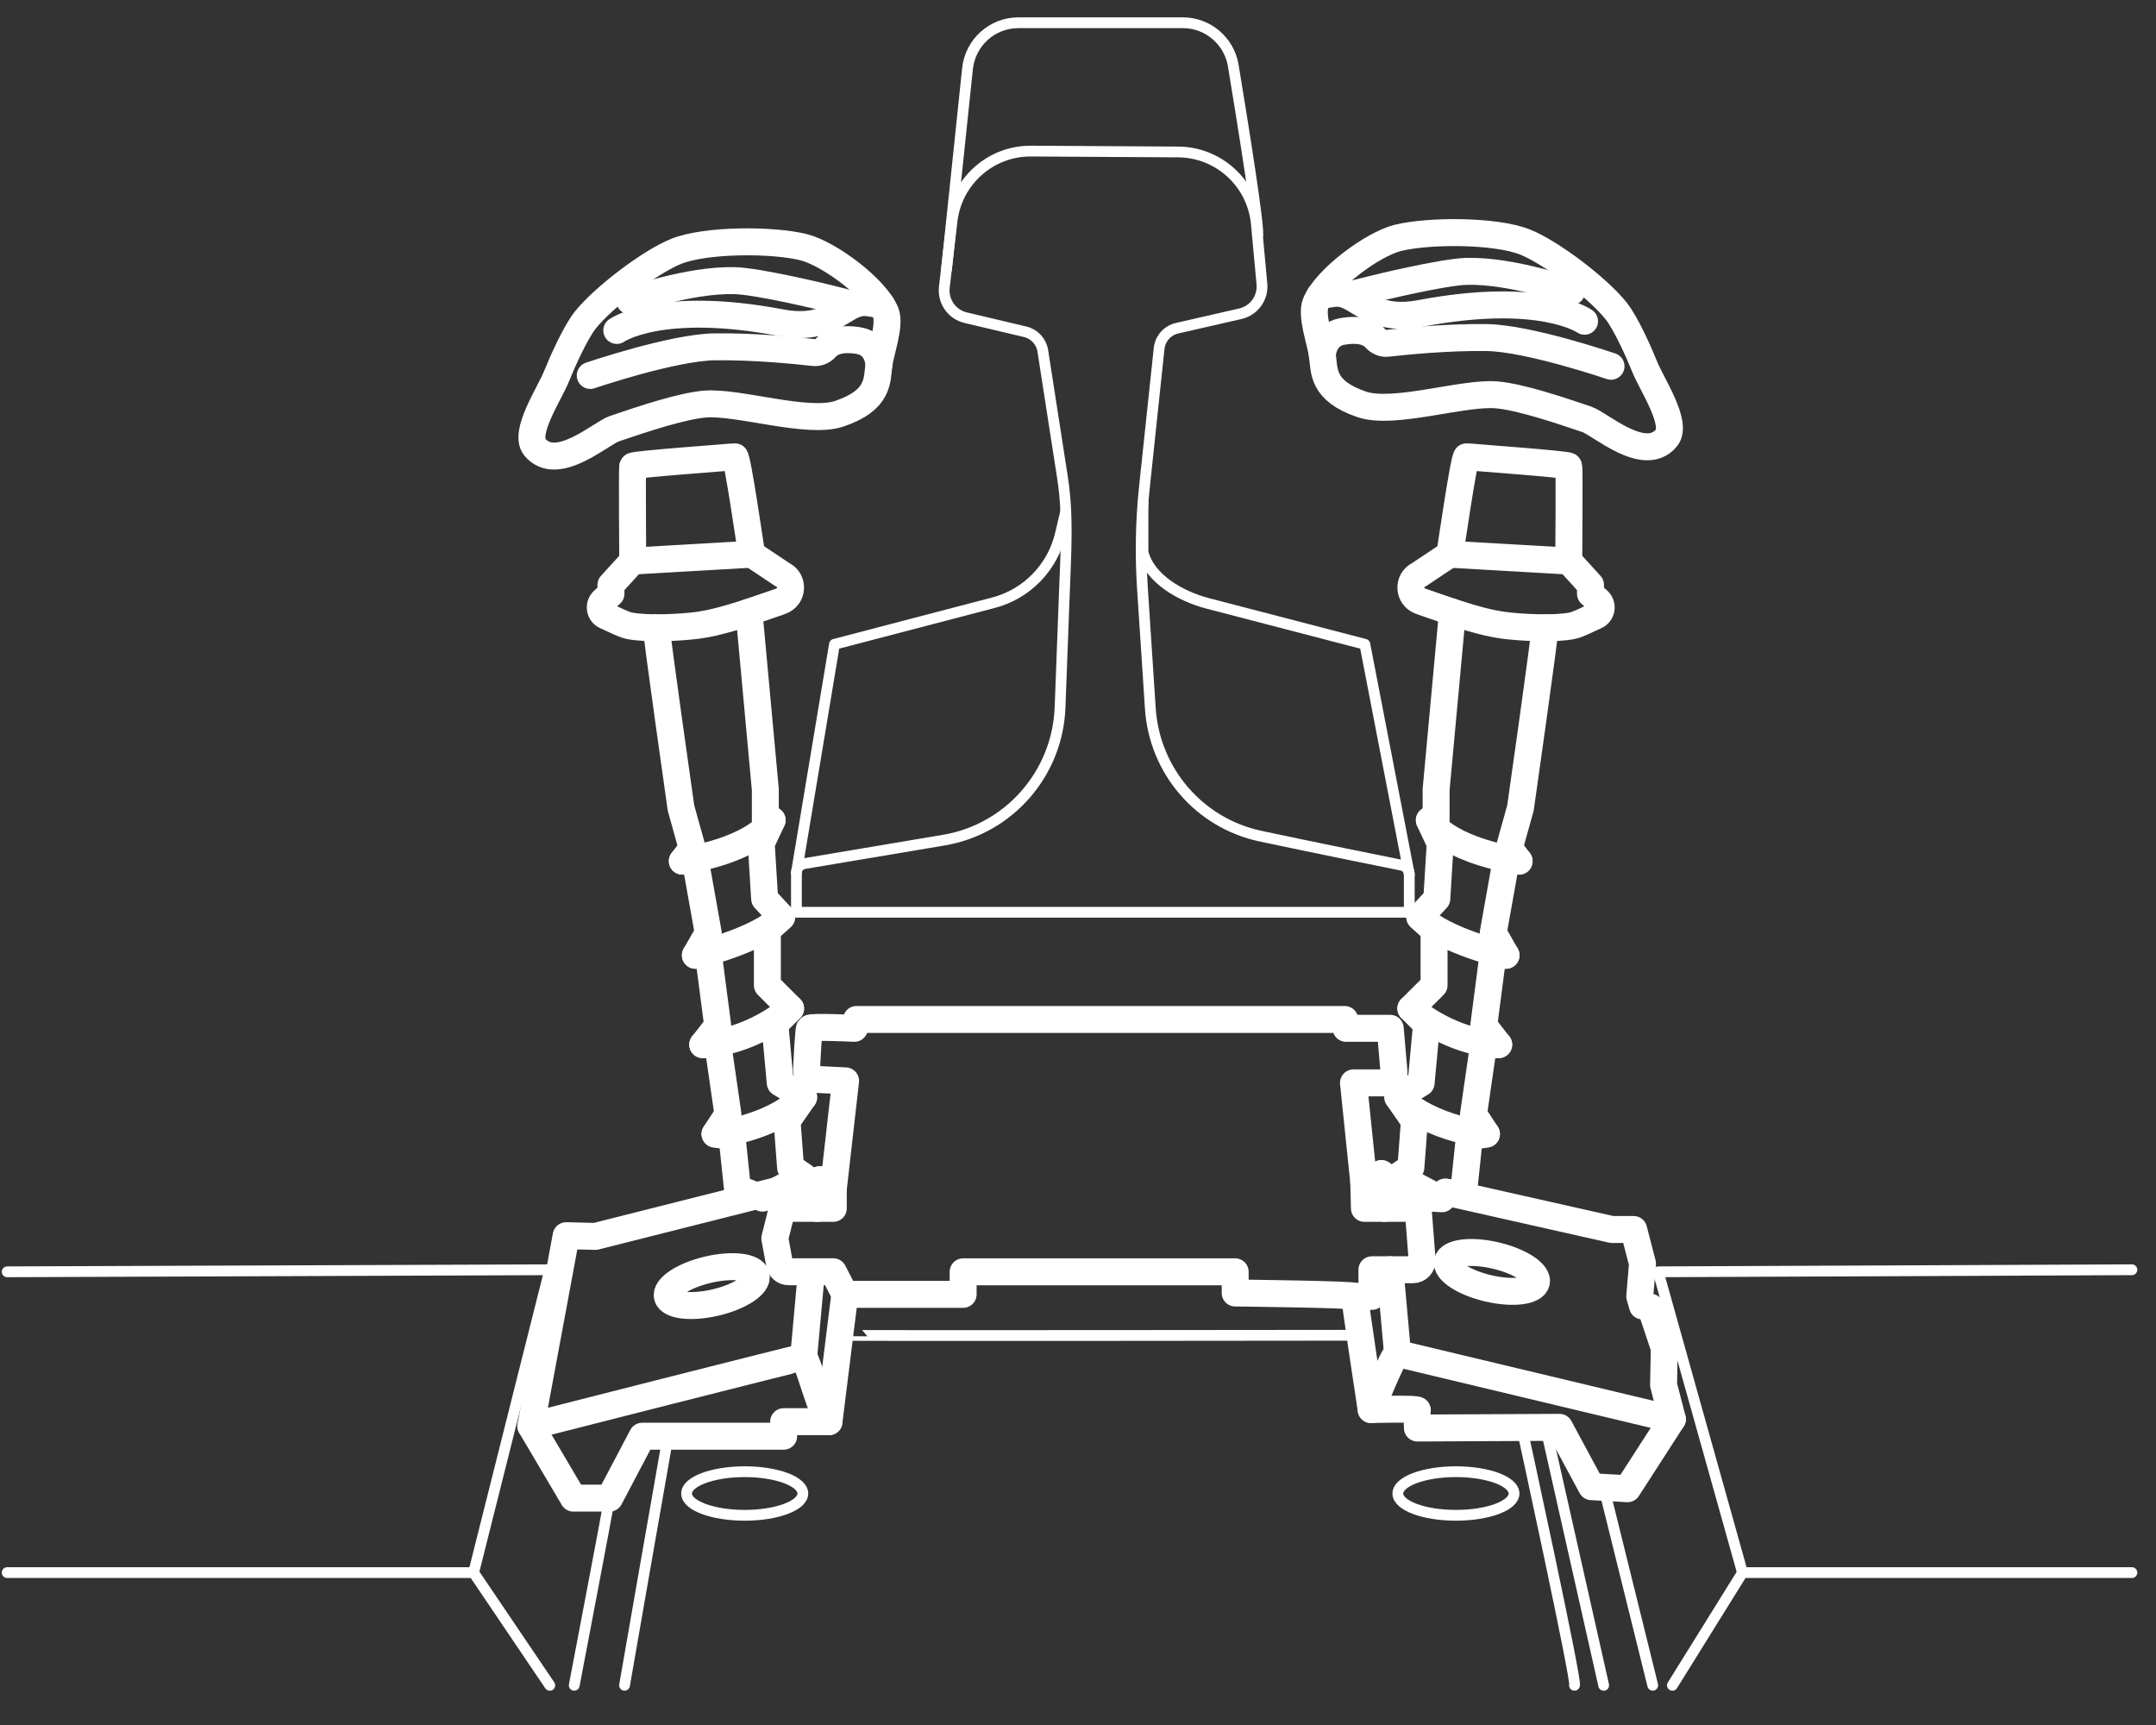 <svg width="40" height="32" viewBox="0 0 40 32" fill="none" xmlns="http://www.w3.org/2000/svg">
<rect x="0" y="0" width="40" height="32" fill="#333333" stroke="none"/>
<path d="M14.775 16.923H26.146V16.221C26.146 16.139 26.088 16.068 26.008 16.051C25.609 15.971 24.415 15.73 23.385 15.511C22.252 15.27 21.418 14.303 21.342 13.143L21.195 10.906C21.155 10.284 21.167 9.66 21.232 9.04L21.505 6.465C21.524 6.281 21.658 6.13 21.837 6.089L23.012 5.82C23.266 5.762 23.437 5.525 23.412 5.265L23.309 4.153C23.239 3.4 22.612 2.824 21.859 2.819L19.127 2.803C18.381 2.798 17.75 3.358 17.663 4.102L17.52 5.328C17.49 5.59 17.66 5.833 17.915 5.893L19.025 6.156C19.194 6.198 19.32 6.337 19.347 6.509L19.713 8.863C19.821 9.555 19.775 10.256 19.749 10.956L19.667 13.125C19.62 14.354 18.719 15.381 17.511 15.585L14.92 16.021C14.838 16.035 14.776 16.108 14.776 16.192V16.922L14.775 16.923Z" stroke="white" stroke-width="0.2" stroke-miterlimit="10" stroke-linecap="round" stroke-linejoin="round"/>
<path d="M14.775 16.193L15.482 11.952L18.431 11.181C19.051 11.019 19.53 10.526 19.675 9.901L19.773 9.484" stroke="white" stroke-width="0.2" stroke-miterlimit="10" stroke-linecap="round" stroke-linejoin="round"/>
<path d="M21.206 9.332V10.242C21.326 10.739 21.913 11.065 22.405 11.193L25.322 11.952L26.147 16.222" stroke="white" stroke-width="0.2" stroke-miterlimit="10" stroke-linecap="round" stroke-linejoin="round"/>
<path d="M23.33 4.374C23.384 4.323 23.069 2.358 22.881 1.218C22.805 0.759 22.41 0.422 21.946 0.422H18.893C18.408 0.422 18.001 0.789 17.95 1.274L17.56 4.999" stroke="white" stroke-width="0.2" stroke-miterlimit="10" stroke-linecap="round" stroke-linejoin="round"/>
<path d="M0.133 23.593C0.133 23.593 10.073 23.555 10.2 23.555L8.787 29.173H0.133" stroke="white" stroke-width="0.2" stroke-miterlimit="10" stroke-linecap="round" stroke-linejoin="round"/>
<path d="M39.553 23.555L30.764 23.593L32.328 29.173H39.553" stroke="white" stroke-width="0.2" stroke-miterlimit="10" stroke-linecap="round" stroke-linejoin="round"/>
<path d="M15.58 24.77C15.578 24.782 25.233 24.77 25.233 24.77" stroke="white" stroke-width="0.2" stroke-miterlimit="10" stroke-linecap="round" stroke-linejoin="round"/>
<path d="M8.787 29.174L10.2 31.264" stroke="white" stroke-width="0.2" stroke-miterlimit="10" stroke-linecap="round" stroke-linejoin="round"/>
<path d="M32.328 29.174L31.028 31.264" stroke="white" stroke-width="0.2" stroke-miterlimit="10" stroke-linecap="round" stroke-linejoin="round"/>
<path d="M11.31 27.789C11.285 27.958 10.654 31.263 10.654 31.263" stroke="white" stroke-width="0.2" stroke-miterlimit="10" stroke-linecap="round" stroke-linejoin="round"/>
<path d="M12.395 26.643C12.37 26.769 11.587 31.263 11.587 31.263" stroke="white" stroke-width="0.2" stroke-miterlimit="10" stroke-linecap="round" stroke-linejoin="round"/>
<path d="M30.663 31.263L29.754 27.592" stroke="white" stroke-width="0.2" stroke-miterlimit="10" stroke-linecap="round" stroke-linejoin="round"/>
<path d="M29.753 31.264L28.669 26.453" stroke="white" stroke-width="0.2" stroke-miterlimit="10" stroke-linecap="round" stroke-linejoin="round"/>
<path d="M29.211 31.263C29.275 31.263 28.233 26.48 28.233 26.48" stroke="white" stroke-width="0.2" stroke-miterlimit="10" stroke-linecap="round" stroke-linejoin="round"/>
<path d="M13.817 28.11C14.412 28.11 14.895 27.929 14.895 27.706C14.895 27.482 14.412 27.301 13.817 27.301C13.221 27.301 12.738 27.482 12.738 27.706C12.738 27.929 13.221 28.11 13.817 28.11Z" stroke="white" stroke-width="0.2" stroke-miterlimit="10" stroke-linecap="round" stroke-linejoin="round"/>
<path d="M27.012 28.11C27.608 28.11 28.09 27.929 28.09 27.706C28.09 27.482 27.608 27.301 27.012 27.301C26.416 27.301 25.934 27.482 25.934 27.706C25.934 27.929 26.416 28.11 27.012 28.11Z" stroke="white" stroke-width="0.2" stroke-miterlimit="10" stroke-linecap="round" stroke-linejoin="round"/>
<path d="M10.637 27.791H11.31L11.915 26.643H14.539V26.373H15.38L15.674 24.011H17.869V23.593H22.916V23.986C22.916 23.986 25.148 24.011 25.136 24.049C25.124 24.087 25.439 26.149 25.439 26.149C25.439 26.149 26.31 26.124 26.297 26.162C26.284 26.201 26.297 26.491 26.297 26.491L28.933 26.478L29.526 27.579L30.195 27.617L31.028 26.326L30.864 25.691L30.877 25.01L30.624 24.251L30.473 24.226L30.422 24.048L30.473 23.441L30.309 22.808H29.905L26.815 22.112L26.752 22.238L26.298 22.213L25.629 21.771L25.301 21.923L25.111 20.088H25.692C25.793 20.088 25.873 20.001 25.864 19.9L25.793 19.076H24.973L24.948 18.912H15.89L15.852 19.076C15.852 19.076 15.044 19.038 15.019 19.076C15.001 19.104 14.976 19.58 14.964 19.843C14.96 19.939 15.033 20.019 15.128 20.023L15.688 20.051L15.461 22.05L15.209 21.886L11.046 22.936L10.504 22.923L9.848 26.454L10.638 27.791H10.637Z" stroke="white" stroke-width="0.5" stroke-miterlimit="10" stroke-linecap="round" stroke-linejoin="round"/>
<path d="M15.46 22.049V22.416H14.514L14.375 22.972L14.463 23.451C14.478 23.533 14.549 23.592 14.633 23.592H15.46L15.675 24.01" stroke="white" stroke-width="0.5" stroke-miterlimit="10" stroke-linecap="round" stroke-linejoin="round"/>
<path d="M25.138 24.049H25.453V23.555H26.213C26.314 23.555 26.392 23.47 26.384 23.369L26.31 22.416H25.314L25.301 21.922" stroke="white" stroke-width="0.5" stroke-miterlimit="10" stroke-linecap="round" stroke-linejoin="round"/>
<path d="M25.439 26.15C25.439 26.15 25.86 25.091 25.927 25.108C25.995 25.124 31.028 26.327 31.028 26.327" stroke="white" stroke-width="0.5" stroke-miterlimit="10" stroke-linecap="round" stroke-linejoin="round"/>
<path d="M15.381 26.373C15.263 26.289 14.961 25.176 14.911 25.176C14.861 25.176 9.848 26.454 9.848 26.454" stroke="white" stroke-width="0.5" stroke-miterlimit="10" stroke-linecap="round" stroke-linejoin="round"/>
<path d="M15.054 23.594L14.91 25.175" stroke="white" stroke-width="0.5" stroke-miterlimit="10" stroke-linecap="round" stroke-linejoin="round"/>
<path d="M15.208 21.885L15.16 22.416" stroke="white" stroke-width="0.5" stroke-miterlimit="10" stroke-linecap="round" stroke-linejoin="round"/>
<path d="M25.789 23.555L25.928 25.107" stroke="white" stroke-width="0.5" stroke-miterlimit="10" stroke-linecap="round" stroke-linejoin="round"/>
<path d="M25.629 21.771L25.687 22.416" stroke="white" stroke-width="0.5" stroke-miterlimit="10" stroke-linecap="round" stroke-linejoin="round"/>
<path d="M13.946 10.28C13.933 10.229 13.682 8.459 13.631 8.471C13.58 8.483 11.752 8.61 11.739 8.648C11.726 8.686 11.739 10.407 11.739 10.407L11.335 10.85V11.014L11.195 11.139C11.101 11.223 11.125 11.376 11.239 11.426C11.426 11.508 11.56 11.584 11.677 11.608C11.991 11.674 12.644 11.642 12.964 11.597C13.316 11.549 13.737 11.414 14.308 11.215L14.433 11.172C14.452 11.165 14.472 11.158 14.492 11.15C14.714 11.069 14.729 10.76 14.514 10.659L13.946 10.28V10.28Z" stroke="white" stroke-width="0.5" stroke-miterlimit="10" stroke-linecap="round" stroke-linejoin="round"/>
<path d="M11.738 10.408L13.946 10.281" stroke="white" stroke-width="0.5" stroke-miterlimit="10" stroke-linecap="round" stroke-linejoin="round"/>
<path d="M12.18 11.647C12.167 11.711 12.634 14.988 12.634 14.988L12.842 15.734L12.659 15.975H12.902L13.139 17.304L12.902 17.721H13.145L13.315 19.024L13.038 19.379H13.318L13.505 20.67L13.265 21.037L13.581 21.088L13.682 22.049L14.148 22.226L14.909 21.822L14.667 21.657L14.602 20.797L14.909 20.354L14.476 20.089L14.376 19L14.668 18.709L14.237 18.278V17.254L14.502 17.013L14.186 16.672L14.123 15.647L14.325 15.216H14.199V14.647L13.896 11.357" stroke="white" stroke-width="0.5" stroke-miterlimit="10" stroke-linecap="round" stroke-linejoin="round"/>
<path d="M14.325 15.215C14.325 15.215 14.072 15.734 12.659 15.974" stroke="white" stroke-width="0.5" stroke-miterlimit="10" stroke-linecap="round" stroke-linejoin="round"/>
<path d="M14.501 17.012C14.035 17.467 12.901 17.721 12.901 17.721" stroke="white" stroke-width="0.5" stroke-miterlimit="10" stroke-linecap="round" stroke-linejoin="round"/>
<path d="M14.667 18.707C13.853 19.378 13.038 19.378 13.038 19.378" stroke="white" stroke-width="0.5" stroke-miterlimit="10" stroke-linecap="round" stroke-linejoin="round"/>
<path d="M13.266 21.037C13.266 21.037 14.249 20.974 14.91 20.354" stroke="white" stroke-width="0.5" stroke-miterlimit="10" stroke-linecap="round" stroke-linejoin="round"/>
<path d="M13.276 24.162C13.731 24.055 14.068 23.832 14.029 23.664C13.99 23.496 13.589 23.447 13.134 23.554C12.679 23.661 12.341 23.884 12.381 24.052C12.42 24.22 12.821 24.269 13.276 24.162Z" stroke="white" stroke-width="0.5" stroke-miterlimit="10" stroke-linecap="round" stroke-linejoin="round"/>
<path d="M28.504 23.789C28.543 23.621 28.206 23.398 27.75 23.291C27.295 23.184 26.895 23.233 26.855 23.401C26.816 23.569 27.153 23.792 27.608 23.899C28.064 24.006 28.464 23.957 28.504 23.789Z" stroke="white" stroke-width="0.5" stroke-miterlimit="10" stroke-linecap="round" stroke-linejoin="round"/>
<path d="M26.897 10.28C26.91 10.229 27.162 8.459 27.212 8.471C27.263 8.483 29.092 8.61 29.105 8.648C29.118 8.686 29.105 10.407 29.105 10.407L29.508 10.85V11.014L29.649 11.139C29.743 11.223 29.718 11.376 29.604 11.426C29.418 11.508 29.283 11.584 29.167 11.608C28.852 11.674 28.2 11.642 27.88 11.597C27.527 11.549 27.106 11.414 26.535 11.215L26.411 11.172C26.391 11.165 26.371 11.158 26.351 11.15C26.129 11.069 26.114 10.76 26.329 10.659L26.897 10.28V10.28Z" stroke="white" stroke-width="0.5" stroke-miterlimit="10" stroke-linecap="round" stroke-linejoin="round"/>
<path d="M29.104 10.408L26.896 10.281" stroke="white" stroke-width="0.5" stroke-miterlimit="10" stroke-linecap="round" stroke-linejoin="round"/>
<path d="M28.663 11.647C28.676 11.711 28.209 14.988 28.209 14.988L28.001 15.734L28.184 15.975H27.941L27.704 17.304L27.941 17.721H27.698L27.528 19.024L27.805 19.379H27.525L27.338 20.67L27.578 21.037L27.262 21.088L27.161 22.049L26.695 22.226L25.934 21.822L26.176 21.657L26.241 20.797L25.934 20.354L26.366 20.089L26.467 19L26.175 18.709L26.606 18.278V17.254L26.341 17.013L26.657 16.672L26.72 15.647L26.518 15.216H26.644V14.647L26.947 11.357" stroke="white" stroke-width="0.5" stroke-miterlimit="10" stroke-linecap="round" stroke-linejoin="round"/>
<path d="M26.519 15.215C26.519 15.215 26.771 15.734 28.184 15.974" stroke="white" stroke-width="0.5" stroke-miterlimit="10" stroke-linecap="round" stroke-linejoin="round"/>
<path d="M26.342 17.012C26.808 17.467 27.942 17.721 27.942 17.721" stroke="white" stroke-width="0.5" stroke-miterlimit="10" stroke-linecap="round" stroke-linejoin="round"/>
<path d="M26.176 18.707C26.99 19.378 27.805 19.378 27.805 19.378" stroke="white" stroke-width="0.5" stroke-miterlimit="10" stroke-linecap="round" stroke-linejoin="round"/>
<path d="M27.578 21.037C27.578 21.037 26.594 20.974 25.934 20.354" stroke="white" stroke-width="0.5" stroke-miterlimit="10" stroke-linecap="round" stroke-linejoin="round"/>
<path d="M11.399 7.952C11.928 7.772 12.644 7.533 13.076 7.496C13.701 7.445 14.982 7.875 15.575 7.674C16.319 7.42 16.268 7.053 16.307 6.762C16.338 6.522 16.523 6.026 16.433 5.801C16.251 5.349 15.383 4.704 14.91 4.586C14.337 4.442 13.095 4.442 12.547 4.662C12.056 4.858 11.186 5.524 10.857 5.94C10.676 6.168 10.435 6.707 10.326 6.978C10.199 7.298 9.705 8.027 9.923 8.294C10.326 8.787 11.153 8.035 11.399 7.952Z" stroke="white" stroke-width="0.5" stroke-miterlimit="10" stroke-linecap="round" stroke-linejoin="round"/>
<path d="M10.951 6.965C10.951 6.965 12.48 6.444 13.26 6.434C13.985 6.424 14.764 6.502 15.096 6.54C15.183 6.55 15.266 6.513 15.324 6.448C15.403 6.359 15.574 6.258 15.935 6.32C16.296 6.381 16.307 6.762 16.307 6.762" stroke="white" stroke-width="0.5" stroke-miterlimit="10" stroke-linecap="round" stroke-linejoin="round"/>
<path d="M11.443 6.13C11.443 6.13 12.244 5.561 14.484 5.985C15.415 6.162 15.623 5.631 16.017 5.612C16.103 5.607 16.358 5.66 16.358 5.66" stroke="white" stroke-width="0.5" stroke-miterlimit="10" stroke-linecap="round" stroke-linejoin="round"/>
<path d="M11.683 5.579C11.683 5.579 12.774 5.185 13.628 5.206C14.076 5.216 15.353 5.528 15.372 5.534C15.391 5.54 15.833 5.649 15.833 5.649" stroke="white" stroke-width="0.5" stroke-miterlimit="10" stroke-linecap="round" stroke-linejoin="round"/>
<path d="M29.442 7.78C28.913 7.6 28.197 7.361 27.765 7.325C27.14 7.273 25.859 7.703 25.266 7.502C24.522 7.249 24.573 6.881 24.534 6.59C24.503 6.35 24.318 5.854 24.409 5.629C24.59 5.177 25.459 4.533 25.931 4.414C26.504 4.271 27.746 4.271 28.294 4.49C28.785 4.686 29.655 5.352 29.984 5.768C30.165 5.996 30.406 6.535 30.515 6.806C30.642 7.126 31.136 7.856 30.918 8.122C30.515 8.616 29.688 7.863 29.442 7.78Z" stroke="white" stroke-width="0.5" stroke-miterlimit="10" stroke-linecap="round" stroke-linejoin="round"/>
<path d="M29.889 6.794C29.889 6.794 28.361 6.272 27.581 6.262C26.856 6.252 26.076 6.33 25.744 6.368C25.657 6.379 25.575 6.341 25.517 6.277C25.438 6.187 25.267 6.086 24.906 6.148C24.544 6.209 24.533 6.59 24.533 6.59" stroke="white" stroke-width="0.5" stroke-miterlimit="10" stroke-linecap="round" stroke-linejoin="round"/>
<path d="M29.398 5.959C29.398 5.959 28.597 5.389 26.358 5.813C25.427 5.99 25.219 5.46 24.825 5.44C24.739 5.435 24.483 5.488 24.483 5.488" stroke="white" stroke-width="0.5" stroke-miterlimit="10" stroke-linecap="round" stroke-linejoin="round"/>
<path d="M29.159 5.408C29.159 5.408 28.067 5.013 27.213 5.034C26.766 5.044 25.488 5.357 25.469 5.363C25.45 5.369 25.009 5.477 25.009 5.477" stroke="white" stroke-width="0.5" stroke-miterlimit="10" stroke-linecap="round" stroke-linejoin="round"/>
</svg>
